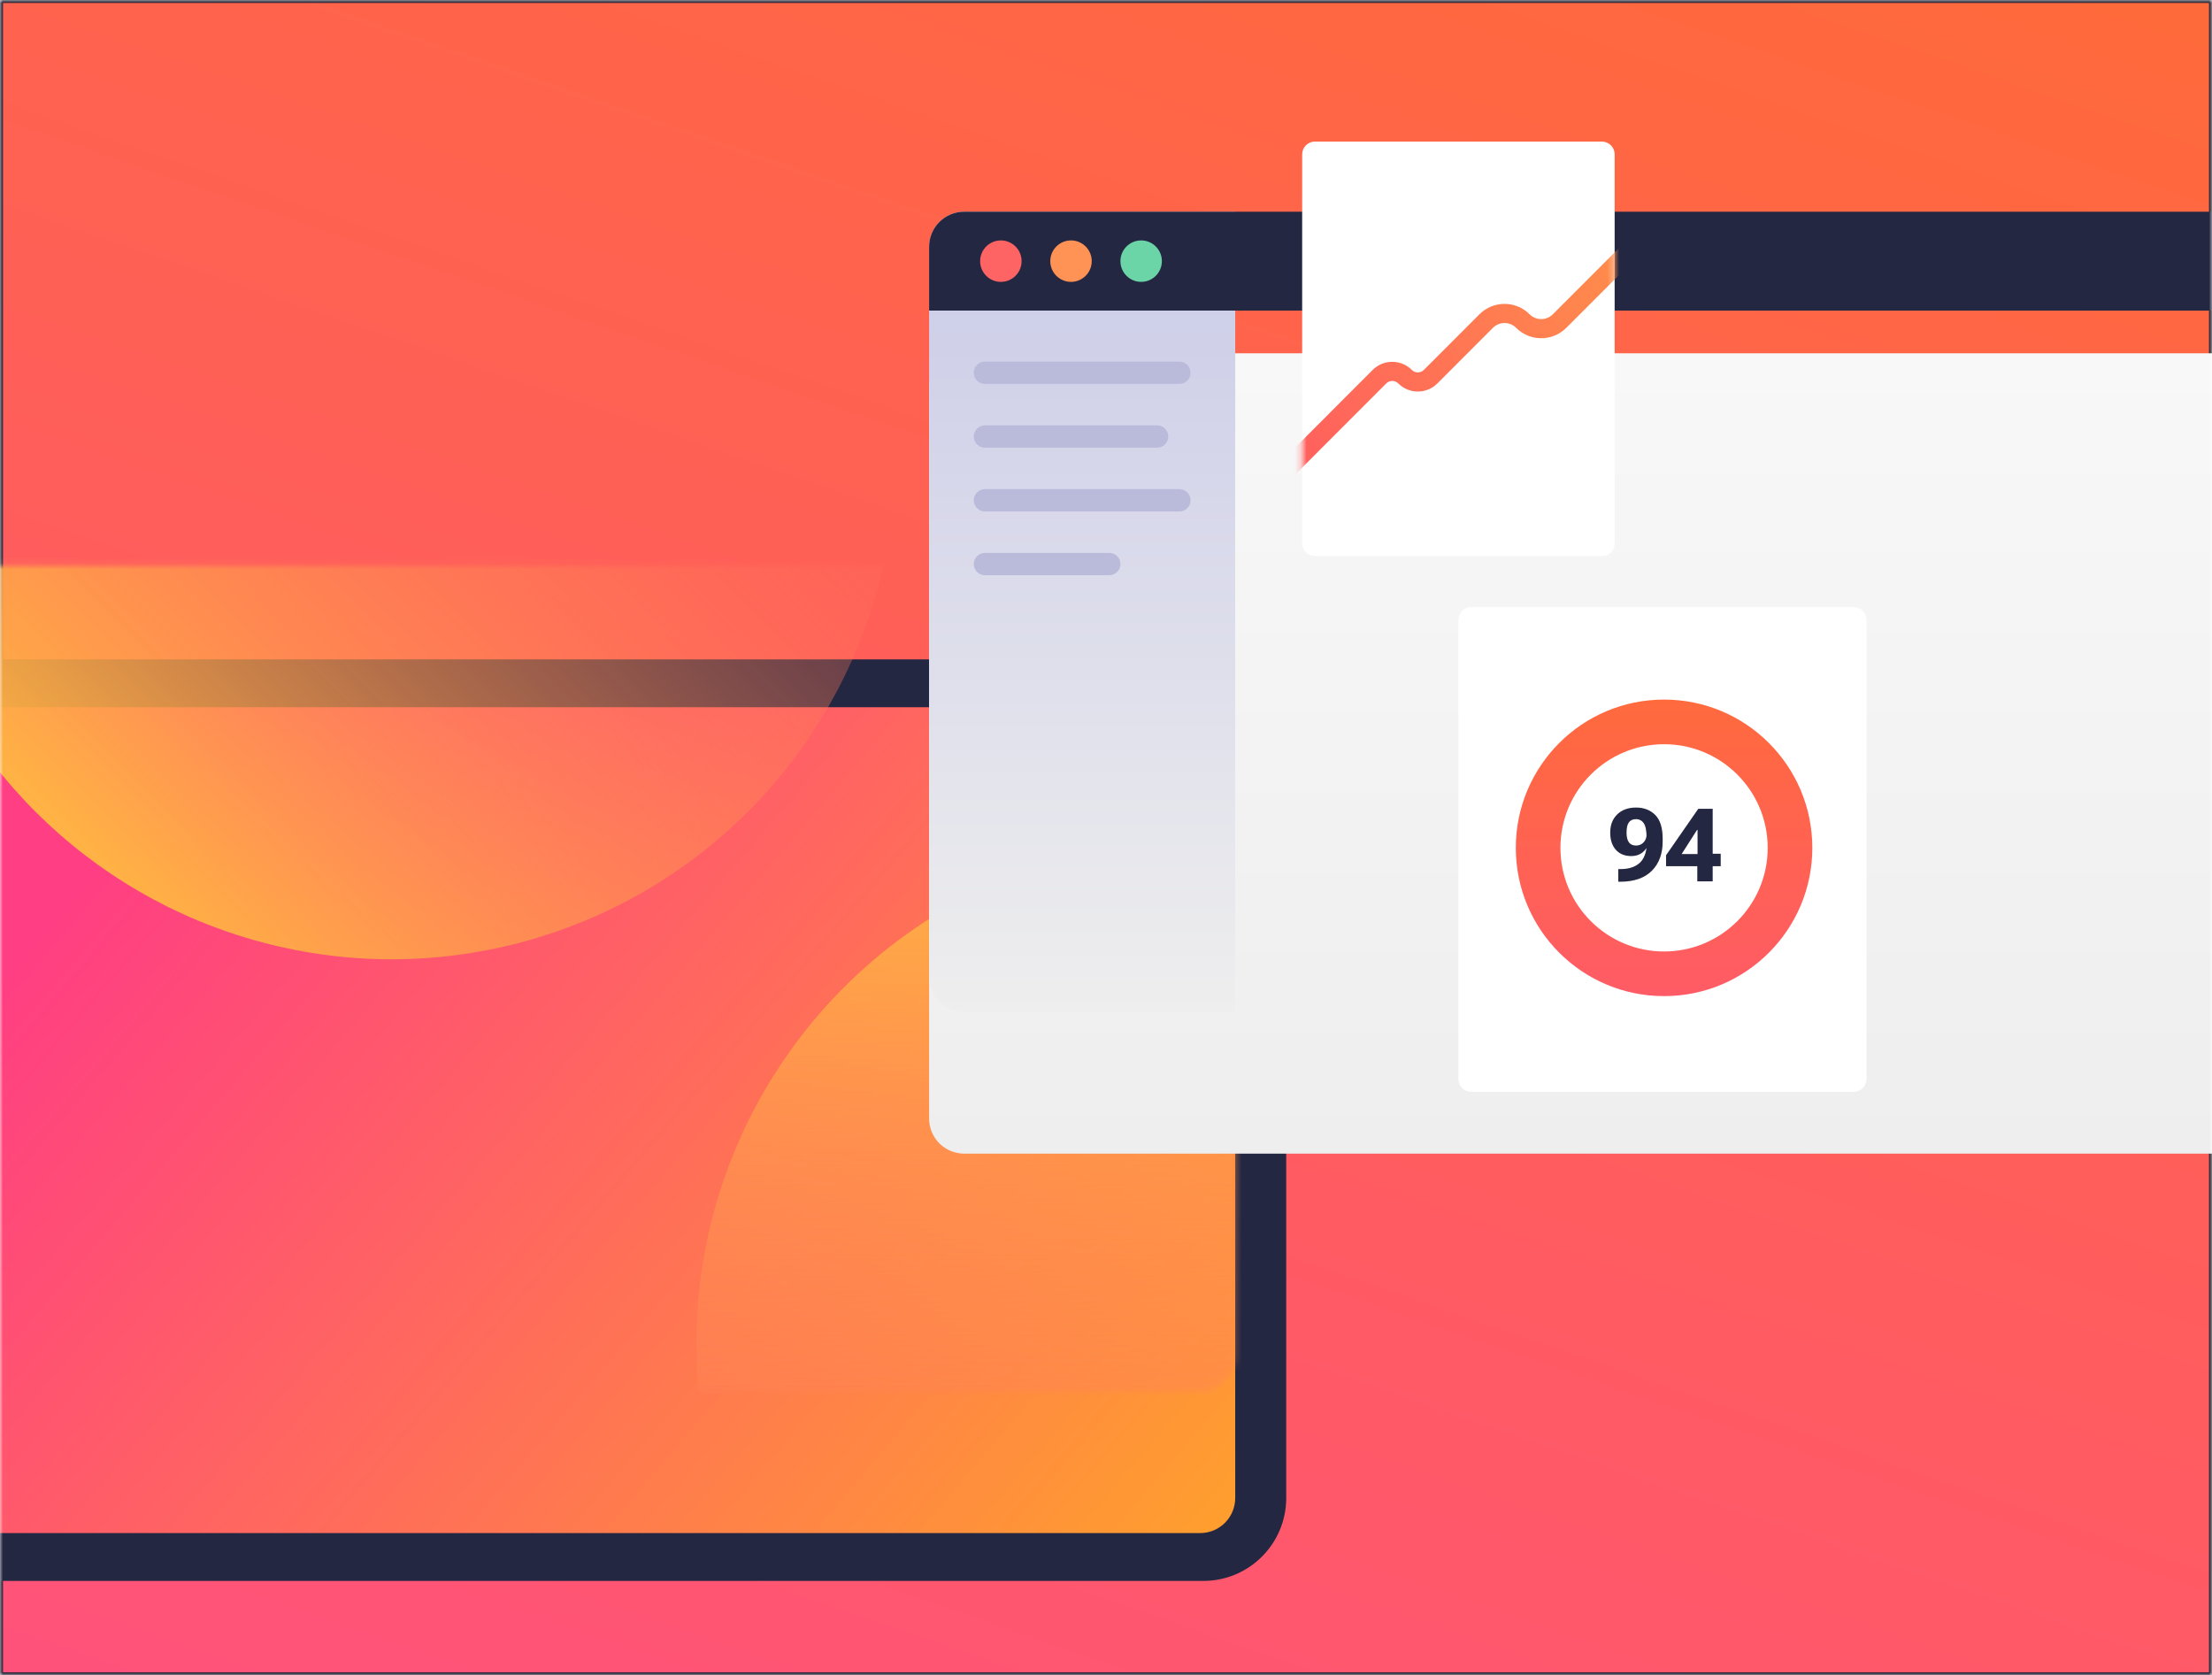 <svg width="375" height="284" viewBox="0 0 375 284" fill="none" xmlns="http://www.w3.org/2000/svg">
<mask id="mask0_26_736" style="mask-type:alpha" maskUnits="userSpaceOnUse" x="0" y="0" width="375" height="284">
<rect width="375" height="284" fill="url(#paint0_linear_26_736)"/>
<rect width="375" height="284" stroke="#19182B"/>
</mask>
<g mask="url(#mask0_26_736)">
<rect width="375" height="284" fill="url(#paint1_linear_26_736)"/>
<rect width="375" height="284" stroke="#19182B"/>
<g filter="url(#filter0_d_26_736)">
<path d="M-16 101.838C-16 94.076 -9.708 87.784 -1.946 87.784H204C211.762 87.784 218.054 94.076 218.054 101.838V229.946C218.054 237.708 211.762 244 204 244H-1.946C-9.708 244 -16 237.708 -16 229.946V101.838Z" fill="#242742"/>
</g>
<g filter="url(#filter1_d_26_736)">
<path d="M-7.351 101.838C-7.351 98.554 -4.689 95.892 -1.405 95.892H203.46C206.743 95.892 209.405 98.554 209.405 101.838V229.946C209.405 233.23 206.743 235.892 203.46 235.892H-1.405C-4.689 235.892 -7.351 233.23 -7.351 229.946V101.838Z" fill="url(#paint2_linear_26_736)"/>
</g>
<mask id="mask1_26_736" style="mask-type:alpha" maskUnits="userSpaceOnUse" x="-8" y="95" width="218" height="141">
<path d="M-7.351 101.838C-7.351 98.554 -4.689 95.892 -1.405 95.892H203.46C206.743 95.892 209.405 98.554 209.405 101.838V229.946C209.405 233.23 206.743 235.892 203.46 235.892H-1.405C-4.689 235.892 -7.351 233.23 -7.351 229.946V101.838Z" fill="url(#paint3_linear_26_736)"/>
</mask>
<g mask="url(#mask1_26_736)">
<circle cx="203.459" cy="227.784" r="85.405" fill="url(#paint4_linear_26_736)"/>
<circle cx="66.403" cy="77.214" r="85.405" transform="rotate(-135 66.403 77.214)" fill="url(#paint5_linear_26_736)"/>
</g>
<g filter="url(#filter2_d_26_736)">
<path d="M157.513 41.838C157.513 38.554 160.176 35.892 163.459 35.892H385.622C388.905 35.892 391.568 38.554 391.568 41.838V165.622C391.568 168.905 388.905 171.568 385.622 171.568H163.459C160.176 171.568 157.513 168.905 157.513 165.622V41.838Z" fill="url(#paint6_linear_26_736)"/>
</g>
<path d="M157.513 41.838C157.513 38.554 160.176 35.892 163.459 35.892H209.405V171.568H163.459C160.176 171.568 157.513 168.905 157.513 165.622V41.838Z" fill="url(#paint7_linear_26_736)"/>
<path d="M165.081 63.189C165.081 62.144 165.928 61.297 166.973 61.297H199.946C200.991 61.297 201.838 62.144 201.838 63.189C201.838 64.234 200.991 65.081 199.946 65.081H166.973C165.928 65.081 165.081 64.234 165.081 63.189Z" fill="#BABBDB"/>
<path d="M165.081 74C165.081 72.955 165.928 72.108 166.973 72.108H196.162C197.207 72.108 198.054 72.955 198.054 74C198.054 75.045 197.207 75.892 196.162 75.892H166.973C165.928 75.892 165.081 75.045 165.081 74Z" fill="#BABBDB"/>
<path d="M165.081 84.811C165.081 83.766 165.928 82.919 166.973 82.919H199.946C200.991 82.919 201.838 83.766 201.838 84.811C201.838 85.856 200.991 86.703 199.946 86.703H166.973C165.928 86.703 165.081 85.856 165.081 84.811Z" fill="#BABBDB"/>
<path d="M165.081 95.622C165.081 94.577 165.928 93.73 166.973 93.73H188.054C189.099 93.73 189.946 94.577 189.946 95.622C189.946 96.666 189.099 97.513 188.054 97.513H166.973C165.928 97.513 165.081 96.666 165.081 95.622Z" fill="#BABBDB"/>
<path d="M157.513 41.838C157.513 38.554 160.176 35.892 163.459 35.892H385.622C388.905 35.892 391.568 38.554 391.568 41.838V52.649H157.513V41.838Z" fill="#242742"/>
<circle cx="169.676" cy="44.27" r="3.514" fill="#FF6464"/>
<circle cx="181.568" cy="44.27" r="3.514" fill="#FF9255"/>
<circle cx="193.459" cy="44.27" r="3.514" fill="#6BD5A8"/>
<path d="M220.757 26.162C220.757 24.968 221.725 24 222.919 24H271.568C272.762 24 273.73 24.968 273.73 26.162V92.108C273.73 93.302 272.762 94.27 271.568 94.27H222.919C221.725 94.27 220.757 93.302 220.757 92.108V26.162Z" fill="white"/>
<mask id="mask2_26_736" style="mask-type:alpha" maskUnits="userSpaceOnUse" x="220" y="24" width="54" height="71">
<path d="M220.757 26.162C220.757 24.968 221.725 24 222.919 24H271.568C272.762 24 273.73 24.968 273.73 26.162V92.108C273.73 93.302 272.762 94.27 271.568 94.27H222.919C221.725 94.27 220.757 93.302 220.757 92.108V26.162Z" fill="white"/>
</mask>
<g mask="url(#mask2_26_736)">
<path fill-rule="evenodd" clip-rule="evenodd" d="M279.201 39.61C279.834 40.243 279.835 41.27 279.202 41.903L265.539 55.574C263.189 57.925 259.377 57.925 257.027 55.574C255.943 54.489 254.185 54.489 253.102 55.574L243.68 65.002C241.85 66.833 238.881 66.833 237.051 65.002C236.488 64.438 235.574 64.438 235.011 65.002L217.58 82.444C216.947 83.077 215.92 83.077 215.287 82.444C214.653 81.811 214.653 80.784 215.286 80.151L232.717 62.709C234.547 60.878 237.515 60.878 239.345 62.709C239.909 63.273 240.822 63.273 241.386 62.709L250.808 53.281C253.158 50.929 256.97 50.929 259.321 53.281C260.404 54.365 262.162 54.365 263.245 53.281L276.908 39.61C277.541 38.977 278.567 38.977 279.201 39.61Z" fill="url(#paint8_linear_26_736)"/>
</g>
<path d="M247.244 105.081C247.244 103.887 248.212 102.919 249.406 102.919H314.271C315.465 102.919 316.433 103.887 316.433 105.081V182.919C316.433 184.113 315.465 185.081 314.271 185.081H249.406C248.212 185.081 247.244 184.113 247.244 182.919V105.081Z" fill="white"/>
<path fill-rule="evenodd" clip-rule="evenodd" d="M282.109 161.297C291.811 161.297 299.676 153.432 299.676 143.73C299.676 134.027 291.811 126.162 282.109 126.162C272.406 126.162 264.541 134.027 264.541 143.73C264.541 153.432 272.406 161.297 282.109 161.297ZM282.109 168.865C295.991 168.865 307.244 157.612 307.244 143.73C307.244 129.848 295.991 118.595 282.109 118.595C268.227 118.595 256.974 129.848 256.974 143.73C256.974 157.612 268.227 168.865 282.109 168.865Z" fill="url(#paint9_linear_26_736)"/>
<path d="M272.979 141.145C272.979 142.373 273.297 143.344 273.933 144.059C274.569 144.769 275.437 145.123 276.535 145.123C277.554 145.123 278.35 144.76 278.925 144.034C279.505 143.307 279.795 142.401 279.795 141.314H279.161C279.161 141.934 278.989 142.426 278.646 142.792C278.303 143.158 277.875 143.341 277.362 143.341C276.816 143.341 276.411 143.158 276.146 142.792C275.881 142.421 275.749 141.877 275.749 141.162C275.749 140.346 275.881 139.76 276.146 139.405C276.416 139.045 276.816 138.865 277.345 138.865C277.914 138.865 278.356 139.099 278.671 139.566C278.987 140.033 279.144 140.869 279.144 142.074L279.22 142.412C279.22 144.197 278.829 145.464 278.046 146.213C277.264 146.962 276.157 147.333 274.727 147.328H274.347V149.473H274.786C277.083 149.45 278.837 148.828 280.048 147.606C281.264 146.379 281.872 144.726 281.872 142.649V142.209C281.872 140.34 281.453 138.989 280.614 138.155C279.775 137.316 278.691 136.897 277.362 136.897C276.028 136.897 274.964 137.283 274.17 138.054C273.376 138.825 272.979 139.856 272.979 141.145Z" fill="#242742"/>
<path d="M287.742 149.405H290.352V137.108H287.911L282.447 144.98V146.838H291.712V144.735H289.043L288.604 144.777H285.09L287.7 140.689H287.785V145.875L287.742 146.171V149.405Z" fill="#242742"/>
</g>
<defs>
<filter id="filter0_d_26_736" x="-48" y="79.784" width="298.054" height="220.216" filterUnits="userSpaceOnUse" color-interpolation-filters="sRGB">
<feFlood flood-opacity="0" result="BackgroundImageFix"/>
<feColorMatrix in="SourceAlpha" type="matrix" values="0 0 0 0 0 0 0 0 0 0 0 0 0 0 0 0 0 0 127 0" result="hardAlpha"/>
<feOffset dy="24"/>
<feGaussianBlur stdDeviation="16"/>
<feComposite in2="hardAlpha" operator="out"/>
<feColorMatrix type="matrix" values="0 0 0 0 0 0 0 0 0 0 0 0 0 0 0 0 0 0 0.1 0"/>
<feBlend mode="normal" in2="BackgroundImageFix" result="effect1_dropShadow_26_736"/>
<feBlend mode="normal" in="SourceGraphic" in2="effect1_dropShadow_26_736" result="shape"/>
</filter>
<filter id="filter1_d_26_736" x="-39.351" y="87.892" width="280.757" height="204" filterUnits="userSpaceOnUse" color-interpolation-filters="sRGB">
<feFlood flood-opacity="0" result="BackgroundImageFix"/>
<feColorMatrix in="SourceAlpha" type="matrix" values="0 0 0 0 0 0 0 0 0 0 0 0 0 0 0 0 0 0 127 0" result="hardAlpha"/>
<feOffset dy="24"/>
<feGaussianBlur stdDeviation="16"/>
<feComposite in2="hardAlpha" operator="out"/>
<feColorMatrix type="matrix" values="0 0 0 0 0 0 0 0 0 0 0 0 0 0 0 0 0 0 0.1 0"/>
<feBlend mode="normal" in2="BackgroundImageFix" result="effect1_dropShadow_26_736"/>
<feBlend mode="normal" in="SourceGraphic" in2="effect1_dropShadow_26_736" result="shape"/>
</filter>
<filter id="filter2_d_26_736" x="125.513" y="27.892" width="298.054" height="199.676" filterUnits="userSpaceOnUse" color-interpolation-filters="sRGB">
<feFlood flood-opacity="0" result="BackgroundImageFix"/>
<feColorMatrix in="SourceAlpha" type="matrix" values="0 0 0 0 0 0 0 0 0 0 0 0 0 0 0 0 0 0 127 0" result="hardAlpha"/>
<feOffset dy="24"/>
<feGaussianBlur stdDeviation="16"/>
<feComposite in2="hardAlpha" operator="out"/>
<feColorMatrix type="matrix" values="0 0 0 0 0 0 0 0 0 0 0 0 0 0 0 0 0 0 0.1 0"/>
<feBlend mode="normal" in2="BackgroundImageFix" result="effect1_dropShadow_26_736"/>
<feBlend mode="normal" in="SourceGraphic" in2="effect1_dropShadow_26_736" result="shape"/>
</filter>
<linearGradient id="paint0_linear_26_736" x1="375" y1="-1.54042e-05" x2="247.723" y2="369.362" gradientUnits="userSpaceOnUse">
<stop stop-color="#FF6A3A"/>
<stop offset="1" stop-color="#FF527B"/>
</linearGradient>
<linearGradient id="paint1_linear_26_736" x1="375" y1="-1.54042e-05" x2="247.723" y2="369.362" gradientUnits="userSpaceOnUse">
<stop stop-color="#FF6A3A"/>
<stop offset="1" stop-color="#FF527B"/>
</linearGradient>
<linearGradient id="paint2_linear_26_736" x1="41.027" y1="93.73" x2="207.514" y2="235.892" gradientUnits="userSpaceOnUse">
<stop stop-color="#FF3E83"/>
<stop offset="1" stop-color="#FF9F2E"/>
</linearGradient>
<linearGradient id="paint3_linear_26_736" x1="41.027" y1="93.73" x2="207.514" y2="235.892" gradientUnits="userSpaceOnUse">
<stop stop-color="#FF3E83"/>
<stop offset="1" stop-color="#FF9F2E"/>
</linearGradient>
<linearGradient id="paint4_linear_26_736" x1="203.459" y1="142.378" x2="203.459" y2="313.189" gradientUnits="userSpaceOnUse">
<stop stop-color="#FFB443"/>
<stop offset="1" stop-color="#FF5B64" stop-opacity="0"/>
</linearGradient>
<linearGradient id="paint5_linear_26_736" x1="66.403" y1="-8.192" x2="66.403" y2="162.619" gradientUnits="userSpaceOnUse">
<stop stop-color="#FFB443"/>
<stop offset="1" stop-color="#FF5B64" stop-opacity="0"/>
</linearGradient>
<linearGradient id="paint6_linear_26_736" x1="274.54" y1="35.892" x2="274.54" y2="171.568" gradientUnits="userSpaceOnUse">
<stop stop-color="#F8F8F8"/>
<stop offset="1" stop-color="#EEEEEE"/>
</linearGradient>
<linearGradient id="paint7_linear_26_736" x1="183.459" y1="35.892" x2="183.459" y2="171.568" gradientUnits="userSpaceOnUse">
<stop stop-color="#CACBE8"/>
<stop offset="1" stop-color="#EEEEEE"/>
<stop offset="1" stop-color="#CACBE8"/>
</linearGradient>
<linearGradient id="paint8_linear_26_736" x1="278.243" y1="38.871" x2="219.8" y2="82.017" gradientUnits="userSpaceOnUse">
<stop stop-color="#FF9049"/>
<stop offset="1" stop-color="#FF5E5E"/>
</linearGradient>
<linearGradient id="paint9_linear_26_736" x1="282.109" y1="118.595" x2="282.109" y2="168.865" gradientUnits="userSpaceOnUse">
<stop stop-color="#FF6A3D"/>
<stop offset="1" stop-color="#FF5B66"/>
</linearGradient>
</defs>
</svg>
